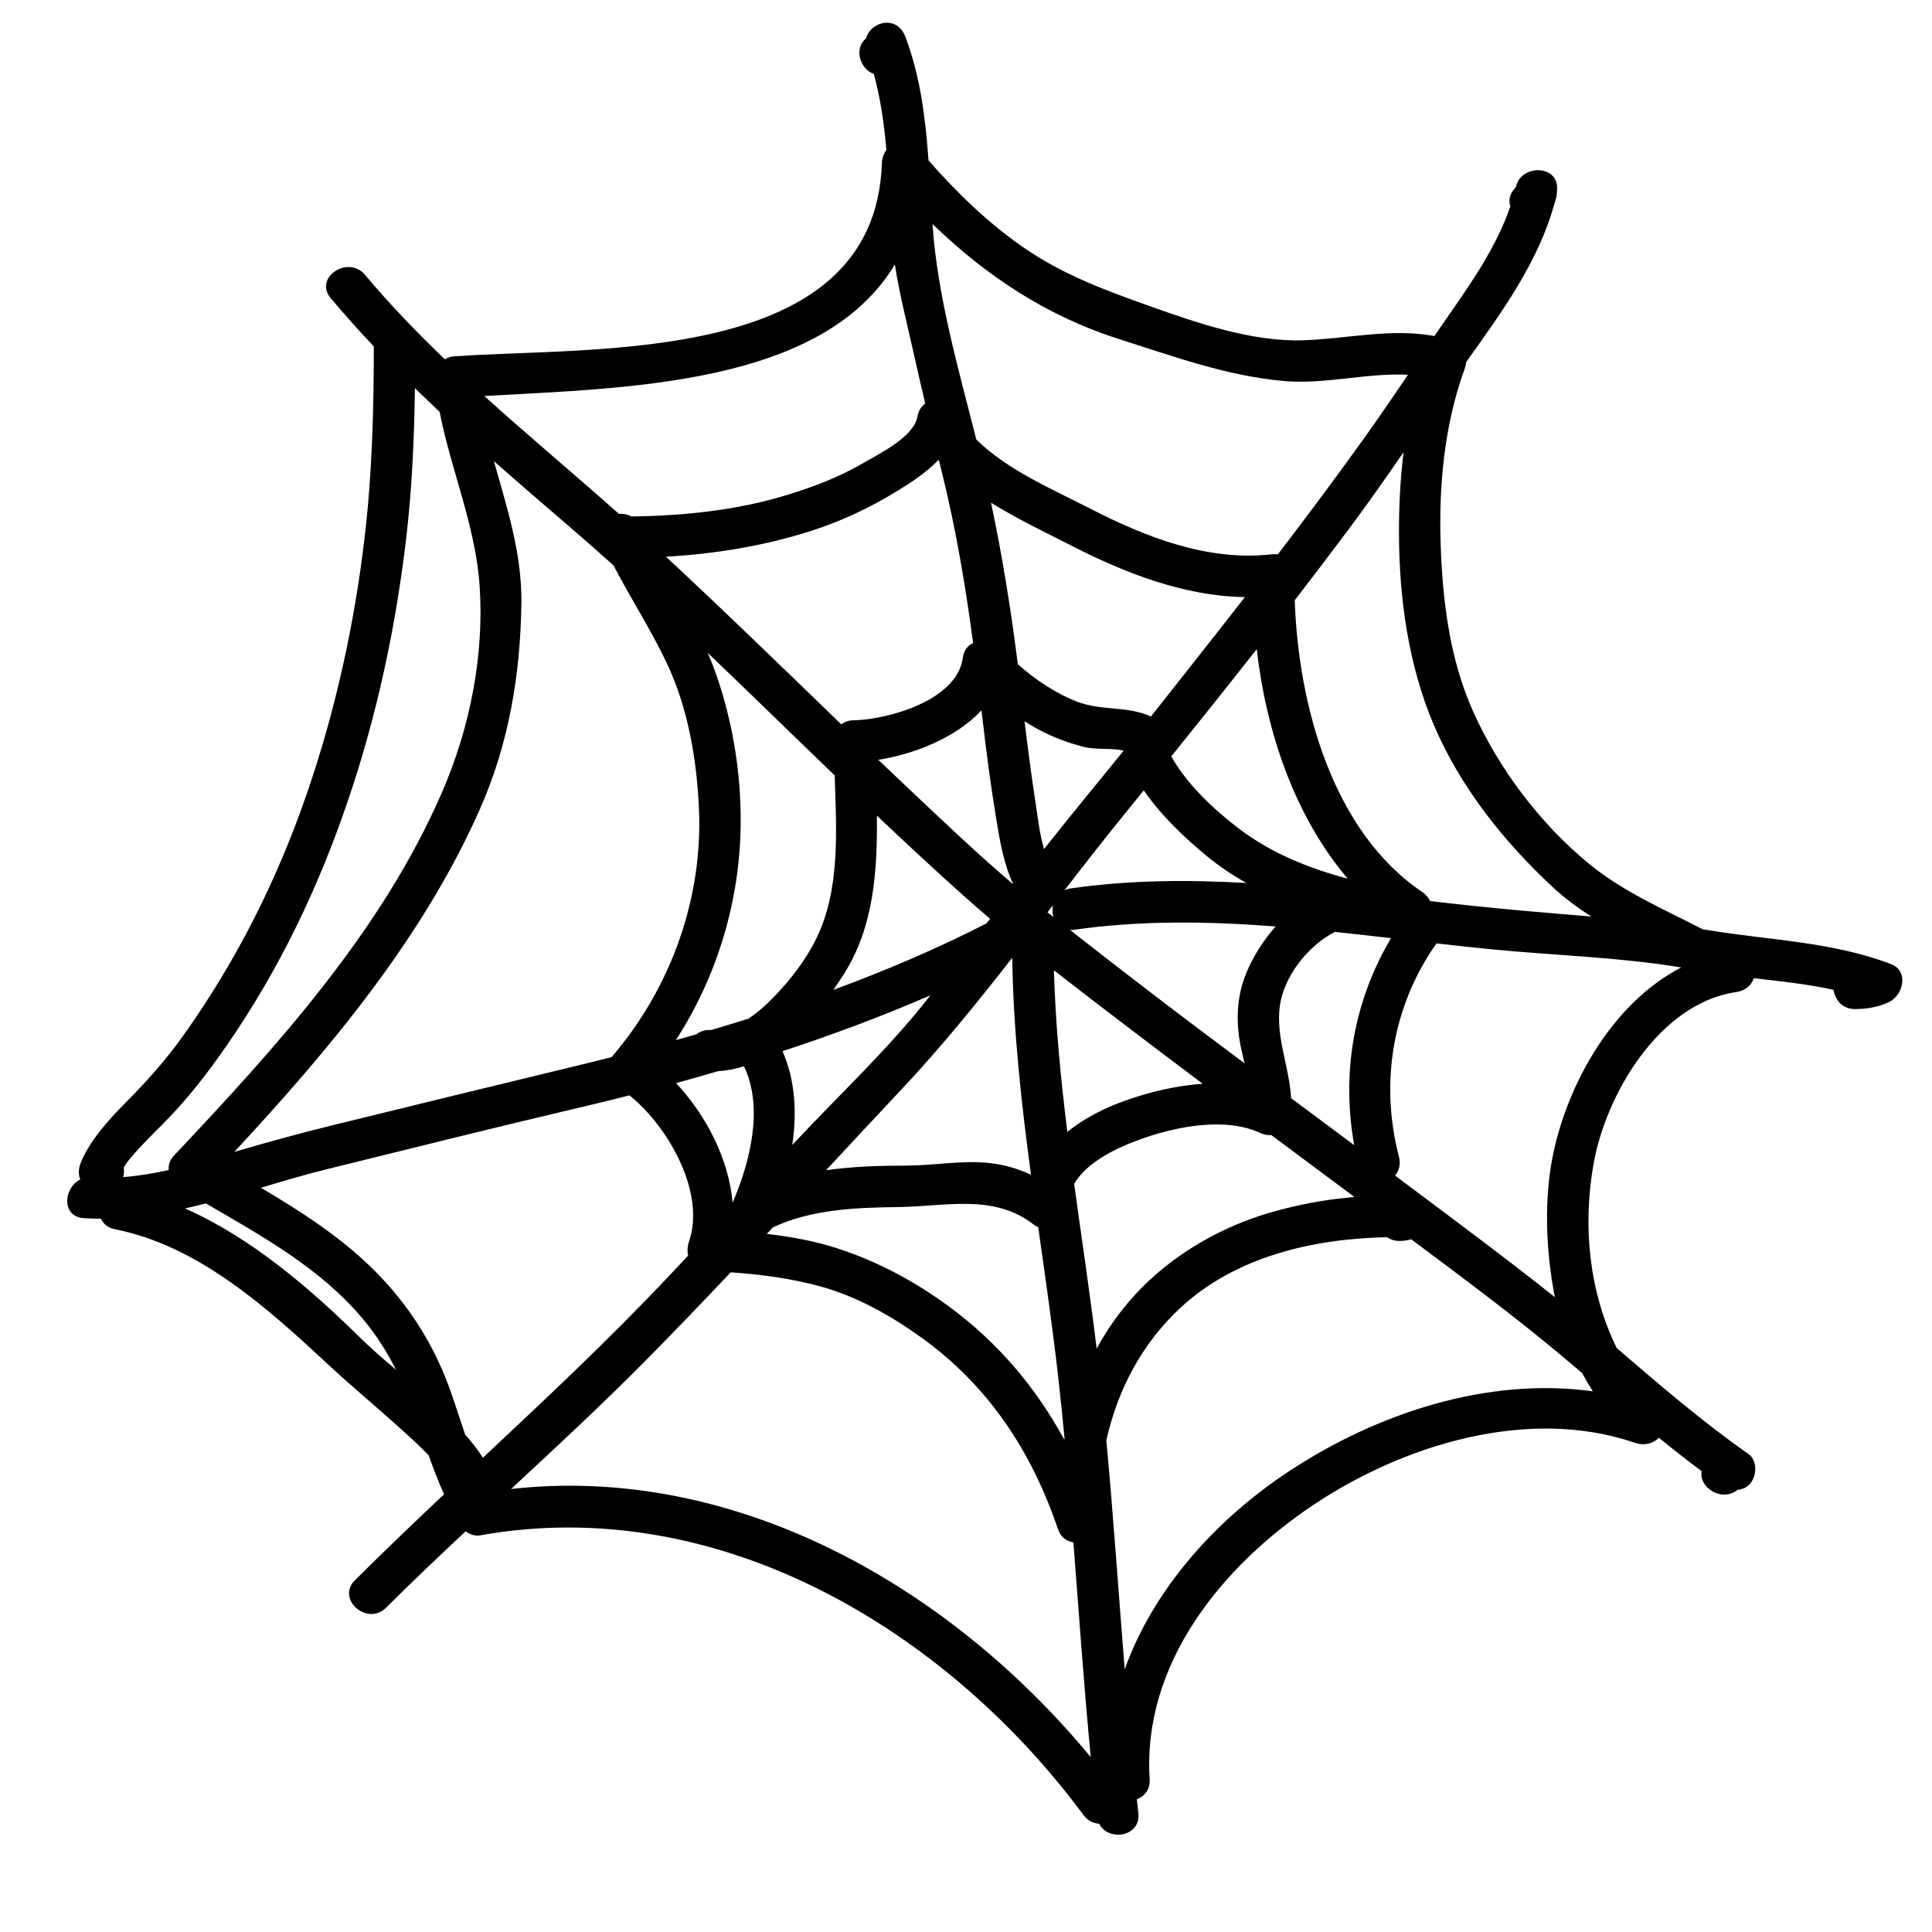 <svg xmlns="http://www.w3.org/2000/svg" xmlns:xlink="http://www.w3.org/1999/xlink" id="Layer_1" width="512" height="512" x="0" style="enable-background:new 0 0 512 512" y="0" version="1.1" viewBox="0 0 512 512" xml:space="preserve"><style type="text/css">.st10{fill:none}</style><g><g><path d="M501.121,255.496c-15.399-5.91-31.839-6.281-47.939-8.926c-0.644-0.107-1.292-0.191-1.937-0.293 c-10.318-5.334-21.051-9.904-30.121-17.348c-12.986-10.654-23.921-25.166-30.769-40.467c-6.241-13.945-8.114-29.625-8.583-44.758 c-0.475-15.301,1.055-31.367,6.334-45.826c0.24-0.658,0.383-1.301,0.438-1.918l0.076-0.109 c9.237-12.953,19.101-26.398,23.334-41.949c0.277-0.686,0.456-1.416,0.567-2.205c0.017-0.072,0.039-0.143,0.055-0.215 c-0.009,0-0.018,0-0.027-0.002c0.058-0.467,0.1-0.949,0.113-1.471c0.169-6.436-9.548-6.424-10.884-0.627 c-0.016,0.07-0.037,0.137-0.053,0.207c-0.061,0.072-0.111,0.129-0.18,0.213c-1.527,1.568-1.796,3.336-1.297,4.887 c-3.534,10.369-9.971,19.77-16.175,28.65c-1.325,1.895-2.63,3.807-3.938,5.715c-11.431-2.131-23.174,0.723-34.7,1.123 c-13.538,0.471-28.15-4.576-40.746-9.051c-11.793-4.189-23.062-8.35-33.445-15.535c-9.376-6.488-17.652-14.514-25.177-23.066 c-0.81-11.23-2.187-22.475-6.189-32.91c-2.11-5.5-8.99-4.189-10.404,0.596c-3.19,2.545-1.661,8.047,2.091,9.379 c1.804,6.525,2.739,13.311,3.333,20.146c-0.696,0.941-1.146,2.162-1.196,3.619c-1.864,53.703-76.14,48.391-113.432,51.09 c-0.865,0.062-1.675,0.344-2.388,0.777c-7.379-7.084-14.492-14.461-21.128-22.365c-4.516-5.381-13.682,0.715-9.119,6.15 c3.688,4.393,7.509,8.645,11.428,12.799c-0.011,16.838-0.436,33.441-2.389,50.205c-2.712,23.283-7.761,46.316-15.417,68.48 c-7.865,22.764-18.5,43.936-32.435,63.592c-4.794,6.762-9.95,12.51-15.765,18.367c-4.774,4.809-9.525,10.303-11.657,15.695 c-0.622,1.574-0.673,3.07-0.136,4.439c-4.458,2.186-5.04,9.836,0.885,10.232c1.538,0.104,3.068,0.15,4.593,0.156 c0.634,1.344,1.856,2.426,3.759,2.801c22.094,4.357,40.33,20.84,56.318,35.705c6.308,5.865,12.935,11.35,19.323,17.123 c2.414,2.182,5.043,4.527,7.456,7.08c1.241,3.49,2.56,6.941,4.082,10.309c-7.955,7.504-15.865,15.061-23.619,22.791 c-5.039,5.023,3.272,12.24,8.265,7.262c6.896-6.875,13.955-13.578,21.062-20.23c1.08,0.812,2.493,1.309,3.727,1.086 c62.965-11.328,123.424,24.709,160.009,74.086c1.124,1.518,2.639,2.229,4.153,2.316c2.426,4.809,11.113,3.502,10.392-2.814 c-0.139-1.219-0.268-2.439-0.401-3.658c2.004-0.76,3.578-2.57,3.4-5.342c-1.958-30.598,19.199-56.486,43.339-72.639 c23.894-15.986,56.979-26.166,85.222-16.506c2.627,0.898,4.959,0.17,6.376-1.334c3.725,3.033,7.494,6.01,11.356,8.869 c-0.904,4.297,5.549,8.57,9.846,4.668c-0.301,0.355-0.072,0.375,0.687,0.061c3.876-0.824,5.004-7.092,1.812-9.322 c-12.244-8.559-23.528-18.324-34.861-28.029c-7.252-14.844-9.093-31.967-6.156-48.732c3.253-18.572,17.492-42.664,37.81-45.615 c2.507-0.365,4.075-1.859,4.659-3.668c7.099,0.799,14.217,1.535,21.151,3.072c0.355,2.615,2.313,5.111,5.688,5.096 c3.175-0.018,5.99-0.473,8.895-1.795C504.347,263.859,506.016,257.373,501.121,255.496z M411.333,234.951 c3.237,3.018,6.731,5.605,10.376,7.941c-8.139-0.707-16.283-1.338-24.384-2.121c-6.082-0.586-12.188-1.266-18.311-1.969 c-0.476-0.936-1.148-1.768-2.019-2.352c-23.899-16.047-32.938-49.662-33.875-77.375c4.783-6.205,9.526-12.443,14.221-18.721 c5.035-6.732,9.848-13.602,14.612-20.498c-0.872,7.09-1.223,14.26-1.207,21.438c0.037,17.123,2.475,34.975,9.225,50.805 C386.968,208.504,398.363,222.861,411.333,234.951z M358.88,303.479c-5.575-4.148-11.148-8.301-16.719-12.453 c-0.506-8.787-4.631-17.332-2.686-26.092c1.563-7.043,7.508-14.547,14.308-17.967c4.953,0.52,9.901,1.08,14.842,1.652 C358.743,265.383,355.444,284.318,358.88,303.479z M328.403,275.053c0.32,2.238,0.88,4.488,1.428,6.748 c-5.237-3.92-10.477-7.838-15.694-11.785c-10.252-7.758-20.429-15.615-30.544-23.551c0.323,0.008,0.658-0.006,1.014-0.057 c17.724-2.549,35.596-2.264,53.456-0.889c-3.341,3.752-6.027,8.072-7.779,12.336C328.002,263.408,327.56,269.152,328.403,275.053z M198.34,269.963c-3.292,1.031-6.592,2.035-9.898,3.008c-1.582-0.125-2.908,0.342-3.929,1.146 c-1.796,0.514-3.593,1.021-5.391,1.521c10.927-16.945,16.914-36.705,17.162-57.002c0.171-14.029-2.272-28.584-7.161-41.744 c-0.488-1.314-1.025-2.605-1.583-3.887c11.105,10.604,22.079,21.35,33.144,31.992c0.172,0.166,0.345,0.33,0.517,0.494 c0.454,14.551,1.545,30.215-4.92,43.336c-2.878,5.842-6.972,11.039-11.499,15.684C203.005,266.334,200.791,268.348,198.34,269.963 z M194.156,318.717c-1.043-11.553-6.929-23.045-14.988-31.682c3.726-1.018,7.443-2.082,11.155-3.17 c2.36-0.119,4.637-0.58,6.829-1.303C202.446,293.5,198.761,308.033,194.156,318.717z M130.884,122.201 c6.844,6.051,13.784,12.004,20.719,17.965c3.698,3.18,7.348,6.414,10.978,9.668c4.526,8.713,9.891,16.963,14.1,25.848 c5.626,11.877,7.926,25.357,8.541,38.395c1.124,23.85-7.348,47.496-22.803,65.67c-0.109,0.129-0.203,0.262-0.298,0.393 c-3.347,0.846-6.692,1.678-10.033,2.482c-21.231,5.113-42.444,10.312-63.656,15.508c-8.864,2.17-17.605,4.574-26.341,7.135 c25.296-27.254,49.782-56.43,64.968-90.561c7.773-17.471,10.87-35.904,11.111-54.932 C138.335,146.707,134.354,134.516,130.884,122.201z M232.384,216.152c7.617,7.205,15.298,14.342,23.104,21.344 c2.27,2.037,4.579,4.025,6.904,5.996c-0.309,0.402-0.622,0.801-0.931,1.203c-13.083,6.703-26.696,12.508-40.601,17.625 c1.042-1.49,2.024-2.977,2.937-4.434C231.592,245.443,232.538,230.711,232.384,216.152z M279.18,243.018 c-0.527-0.416-1.06-0.824-1.586-1.24c0.485-0.629,0.971-1.258,1.456-1.887C278.833,240.934,278.88,242.027,279.18,243.018z M276.675,225.023c-1.224-4.225-1.707-8.822-2.333-12.881c-1.078-6.988-1.981-13.992-2.82-21.01 c1.709,1.105,3.436,2.1,5.147,2.941c3.35,1.646,6.856,2.918,10.47,3.844c3.288,0.842,7.167,0.256,10.471,0.965 c0.021,0.061,0.045,0.121,0.067,0.182C290.681,207.721,283.562,216.273,276.675,225.023z M207.366,278.574 c13.3-4.365,26.428-9.254,39.217-14.818c-0.553,0.693-1.094,1.396-1.649,2.09c-10.223,12.75-22.421,24.238-33.624,36.141 c-0.451,0.479-0.902,0.959-1.353,1.438C211.217,294.924,210.767,286.277,207.366,278.574z M238.592,289.043 c10.548-11.207,20.213-23.117,29.66-35.213c0.29,19.307,2.409,38.416,4.967,57.486c-3.377-1.584-6.965-2.654-10.871-3.088 c-7.38-0.818-14.706,0.656-22.073,0.666c-7.111,0.01-14.321,0.225-21.363,1.229C225.459,303.078,232.008,296.039,238.592,289.043z M298.372,215.297c1.584-1.945,3.163-3.895,4.745-5.842c4.634,6.723,10.827,12.604,16.891,17.566 c3.241,2.654,6.698,4.955,10.303,6.98c-15.565-0.889-31.119-0.783-46.549,1.436c-0.61,0.088-1.157,0.256-1.649,0.482 C287.46,228.994,292.839,222.088,298.372,215.297z M303.997,189.451c-5.925-2.26-12.344-1.182-18.356-3.426 c-5.334-1.99-11.284-5.812-15.918-10.035c-1.814-14.418-4.079-28.598-7.087-42.766c6.938,4.326,14.475,7.879,21.174,11.314 c14.208,7.287,29.938,13.457,46.092,13.697c-8.251,10.611-16.594,21.152-24.928,31.693 C304.679,189.752,304.358,189.588,303.997,189.451z M264.045,217.213c0.942,5.703,1.962,11.846,4.503,17.164 c-9.702-8.242-18.949-17.074-28.187-25.797c-2.545-2.402-5.083-4.816-7.614-7.232c9.513-1.447,20.66-5.883,27.358-13.102 c0.073,0.625,0.146,1.248,0.219,1.873C261.372,199.182,262.56,208.213,264.045,217.213z M204.814,325.273 c10.266-4.834,22.19-5.258,33.367-5.393c12.348-0.148,25.183-3.604,35.738,4.629c0.396,0.309,0.809,0.543,1.227,0.738 c1.857,13.143,3.764,26.287,5.269,39.48c0.625,5.479,1.175,10.963,1.698,16.449c-0.023,0.115-0.045,0.23-0.068,0.344 c-7.461-13.734-17.506-25.678-30.575-35.297c-9.069-6.674-18.786-11.885-29.495-15.371c-6.095-1.984-12.404-3.131-18.773-3.846 C203.74,326.432,204.276,325.852,204.814,325.273z M279.297,257.135c4.566,3.561,9.161,7.084,13.751,10.609 c8.52,6.545,17.094,13.018,25.686,19.469c-7.281,0.486-14.575,2.318-20.917,4.596c-5.226,1.877-10.535,4.58-14.964,8.139 C281.09,285.738,279.707,271.492,279.297,257.135z M328.241,219.527c-6.568-5.021-13.582-11.539-17.842-19.072 c7.607-9.43,15.168-18.895,22.645-28.426c2.51,21.842,10.021,44.279,24.133,60.836C346.828,230.09,336.841,226.1,328.241,219.527z M296.582,89.861c14.378,4.566,28.398,9.734,43.562,11.105c10.983,0.992,22.073-2.215,32.988-1.643 c-3.813,5.615-7.638,11.219-11.579,16.732c-7.451,10.424-15.123,20.686-22.911,30.859c-0.47-0.062-0.966-0.088-1.515-0.023 c-17.06,1.957-33.554-4.559-48.422-12.207c-9.702-4.992-21.771-10.104-29.967-18.209c-4.703-18.59-10.276-37.768-11.598-56.832 c-0.006-0.094-0.012-0.189-0.019-0.283C261.211,72.994,277.26,83.725,296.582,89.861z M248.695,121.904 c0.056,0.062,0.109,0.125,0.164,0.188c0.286,1.166,0.571,2.332,0.859,3.498c3.675,14.887,6.154,29.781,8.174,44.834 c-1.392,0.605-2.48,1.869-2.742,3.904c-1.442,11.203-19.665,16.379-29.024,16.564c-1.327,0.025-2.375,0.432-3.156,1.072 c-15.435-14.871-30.765-29.85-46.482-44.426c13.146-0.754,26.187-2.891,38.757-6.941c7.817-2.52,15.323-6.064,22.324-10.348 C241.265,127.99,245.449,125.279,248.695,121.904z M237.151,70.076c1.179,7.834,3.229,15.643,4.928,23.305 c1.005,4.531,2.055,9.053,3.123,13.57c-1.002,0.699-1.769,1.807-2.051,3.377c-0.993,5.518-10.025,9.834-14.373,12.385 c-6.296,3.697-13.201,6.303-20.16,8.443c-13.314,4.094-27.379,5.531-41.275,5.715c-1.021-0.564-2.183-0.775-3.316-0.686 c-11.834-10.516-23.969-20.65-35.683-31.234C165.581,102.789,217.835,102.305,237.151,70.076z M44.705,310.068 c-3.981,0.893-8.007,1.564-12.058,1.877c0.221-0.822,0.267-1.693,0.145-2.535c0.417-0.74,0.972-1.531,1.895-2.629 c2.609-3.107,5.528-5.965,8.391-8.834c6.501-6.52,11.874-13.455,17.12-21.049c13.927-20.154,24.238-41.803,32.096-64.975 c7.669-22.611,12.627-45.924,15.389-69.627c1.533-13.164,2.092-26.264,2.273-39.432c2.161,2.107,4.34,4.195,6.542,6.262 c3.039,15.535,9.56,30.314,10.614,46.25c1.224,18.492-2.598,37.504-9.909,54.432c-15.9,36.816-43.948,67.66-71.14,96.48 C44.996,307.42,44.605,308.76,44.705,310.068z M95.181,354.246c-13.14-12.918-28.71-26.299-46.15-33.992 c1.851-0.416,3.697-0.865,5.54-1.342c14.885,8.715,30.053,16.975,41.4,30.377c3.657,4.318,6.544,8.883,8.962,13.709 C101.604,360.164,98.297,357.309,95.181,354.246z M123.257,380.146c-1.276-3.76-2.476-7.553-3.793-11.295 c-3.693-10.492-9.054-19.713-16.399-28.066c-9.647-10.971-21.596-18.707-33.912-26.021c5.805-1.729,11.602-3.465,17.425-4.902 c22.502-5.557,45.006-11.176,67.568-16.48c4.225-0.994,8.452-2.027,12.678-3.098c10.449,8.414,20.159,25.881,15.799,38.646 c-0.469,1.373-0.533,2.674-0.258,3.812c-1.671,1.775-3.343,3.553-5.015,5.328c-15.8,16.787-32.587,32.504-49.368,48.238 C126.594,384.145,124.98,382.094,123.257,380.146z M135.437,394.596c12.02-11.146,24.037-22.295,35.573-33.947 c7.643-7.719,15.164-15.566,22.632-23.471c7.979,0.545,15.896,1.592,23.642,3.699c9.755,2.656,18.76,7.75,26.922,13.613 c17.748,12.744,29.205,30.193,36.152,50.705c0.749,2.213,2.36,3.312,4.106,3.549c1.474,18.979,2.78,37.975,4.599,56.922 C251.746,420.461,194.951,387.934,135.437,394.596z M290.627,357.393c-1.77-14.576-3.967-29.094-5.963-43.627 c3.655-6.365,12.677-10.195,18.878-12.303c9.001-3.062,21.56-5.416,30.561-1.158c0.887,0.42,1.856,0.57,2.804,0.502 c7.338,5.467,14.68,10.928,22.019,16.395c-0.865,0.1-1.703,0.195-2.497,0.271c-6.289,0.605-12.536,1.855-18.622,3.535 c-11.128,3.07-21.755,8.512-30.581,15.959C300.25,342.854,294.78,349.783,290.627,357.393z M422.128,368.715 c-27.896-3.84-56.918,5.713-80.272,21.016c-19.191,12.576-36.053,31.029-43.795,52.668c-1.634-20.234-2.997-40.494-4.873-60.707 c2.985-13.221,9.213-25.395,19.584-35.061c14.621-13.625,35.299-18.398,54.844-18.758c0.886,0.633,2.008,1.014,3.358,0.99 c1.002-0.02,2.044-0.129,2.995-0.445c13.4,10,26.843,19.98,39.673,30.701c1.884,1.574,3.758,3.16,5.628,4.75 C420.163,365.516,421.115,367.133,422.128,368.715z M411.713,305.295c-2.633,12.131-2.065,26.211,0.338,38.459 c-6.914-5.496-13.926-10.867-20.989-16.199c-7.101-5.359-14.224-10.691-21.354-16.01c1.035-1.271,1.555-2.992,1.034-4.986 c-5.103-19.543-1.744-39.984,9.938-56.547c4.86,0.553,9.711,1.084,14.548,1.559c16.617,1.629,33.795,2.068,50.321,4.816 C427.706,265.609,415.822,286.357,411.713,305.295z"/></g><g><path d="M501.121,255.496c-15.399-5.91-31.839-6.281-47.939-8.926c-0.644-0.107-1.292-0.191-1.937-0.293 c-10.318-5.334-21.051-9.904-30.121-17.348c-12.986-10.654-23.921-25.166-30.769-40.467c-6.241-13.945-8.114-29.625-8.583-44.758 c-0.475-15.301,1.055-31.367,6.334-45.826c0.24-0.658,0.383-1.301,0.438-1.918l0.076-0.109 c9.237-12.953,19.101-26.398,23.334-41.949c0.277-0.686,0.456-1.416,0.567-2.205c0.017-0.072,0.039-0.143,0.055-0.215 c-0.009,0-0.018,0-0.027-0.002c0.058-0.467,0.1-0.949,0.113-1.471c0.169-6.436-9.548-6.424-10.884-0.627 c-0.016,0.07-0.037,0.137-0.053,0.207c-0.061,0.072-0.111,0.129-0.18,0.213c-1.527,1.568-1.796,3.336-1.297,4.887 c-3.534,10.369-9.971,19.77-16.175,28.65c-1.325,1.895-2.63,3.807-3.938,5.715c-11.431-2.131-23.174,0.723-34.7,1.123 c-13.538,0.471-28.15-4.576-40.746-9.051c-11.793-4.189-23.062-8.35-33.445-15.535c-9.376-6.488-17.652-14.514-25.177-23.066 c-0.81-11.23-2.187-22.475-6.189-32.91c-2.11-5.5-8.99-4.189-10.404,0.596c-3.19,2.545-1.661,8.047,2.091,9.379 c1.804,6.525,2.739,13.311,3.333,20.146c-0.696,0.941-1.146,2.162-1.196,3.619c-1.864,53.703-76.14,48.391-113.432,51.09 c-0.865,0.062-1.675,0.344-2.388,0.777c-7.379-7.084-14.492-14.461-21.128-22.365c-4.516-5.381-13.682,0.715-9.119,6.15 c3.688,4.393,7.509,8.645,11.428,12.799c-0.011,16.838-0.436,33.441-2.389,50.205c-2.712,23.283-7.761,46.316-15.417,68.48 c-7.865,22.764-18.5,43.936-32.435,63.592c-4.794,6.762-9.95,12.51-15.765,18.367c-4.774,4.809-9.525,10.303-11.657,15.695 c-0.622,1.574-0.673,3.07-0.136,4.439c-4.458,2.186-5.04,9.836,0.885,10.232c1.538,0.104,3.068,0.15,4.593,0.156 c0.634,1.344,1.856,2.426,3.759,2.801c22.094,4.357,40.33,20.84,56.318,35.705c6.308,5.865,12.935,11.35,19.323,17.123 c2.414,2.182,5.043,4.527,7.456,7.08c1.241,3.49,2.56,6.941,4.082,10.309c-7.955,7.504-15.865,15.061-23.619,22.791 c-5.039,5.023,3.272,12.24,8.265,7.262c6.896-6.875,13.955-13.578,21.062-20.23c1.08,0.812,2.493,1.309,3.727,1.086 c62.965-11.328,123.424,24.709,160.009,74.086c1.124,1.518,2.639,2.229,4.153,2.316c2.426,4.809,11.113,3.502,10.392-2.814 c-0.139-1.219-0.268-2.439-0.401-3.658c2.004-0.76,3.578-2.57,3.4-5.342c-1.958-30.598,19.199-56.486,43.339-72.639 c23.894-15.986,56.979-26.166,85.222-16.506c2.627,0.898,4.959,0.17,6.376-1.334c3.725,3.033,7.494,6.01,11.356,8.869 c-0.904,4.297,5.549,8.57,9.846,4.668c-0.301,0.355-0.072,0.375,0.687,0.061c3.876-0.824,5.004-7.092,1.812-9.322 c-12.244-8.559-23.528-18.324-34.861-28.029c-7.252-14.844-9.093-31.967-6.156-48.732c3.253-18.572,17.492-42.664,37.81-45.615 c2.507-0.365,4.075-1.859,4.659-3.668c7.099,0.799,14.217,1.535,21.151,3.072c0.355,2.615,2.313,5.111,5.688,5.096 c3.175-0.018,5.99-0.473,8.895-1.795C504.347,263.859,506.016,257.373,501.121,255.496z M411.333,234.951 c3.237,3.018,6.731,5.605,10.376,7.941c-8.139-0.707-16.283-1.338-24.384-2.121c-6.082-0.586-12.188-1.266-18.311-1.969 c-0.476-0.936-1.148-1.768-2.019-2.352c-23.899-16.047-32.938-49.662-33.875-77.375c4.783-6.205,9.526-12.443,14.221-18.721 c5.035-6.732,9.848-13.602,14.612-20.498c-0.872,7.09-1.223,14.26-1.207,21.438c0.037,17.123,2.475,34.975,9.225,50.805 C386.968,208.504,398.363,222.861,411.333,234.951z M358.88,303.479c-5.575-4.148-11.148-8.301-16.719-12.453 c-0.506-8.787-4.631-17.332-2.686-26.092c1.563-7.043,7.508-14.547,14.308-17.967c4.953,0.52,9.901,1.08,14.842,1.652 C358.743,265.383,355.444,284.318,358.88,303.479z M328.403,275.053c0.32,2.238,0.88,4.488,1.428,6.748 c-5.237-3.92-10.477-7.838-15.694-11.785c-10.252-7.758-20.429-15.615-30.544-23.551c0.323,0.008,0.658-0.006,1.014-0.057 c17.724-2.549,35.596-2.264,53.456-0.889c-3.341,3.752-6.027,8.072-7.779,12.336C328.002,263.408,327.56,269.152,328.403,275.053z M198.34,269.963c-3.292,1.031-6.592,2.035-9.898,3.008c-1.582-0.125-2.908,0.342-3.929,1.146 c-1.796,0.514-3.593,1.021-5.391,1.521c10.927-16.945,16.914-36.705,17.162-57.002c0.171-14.029-2.272-28.584-7.161-41.744 c-0.488-1.314-1.025-2.605-1.583-3.887c11.105,10.604,22.079,21.35,33.144,31.992c0.172,0.166,0.345,0.33,0.517,0.494 c0.454,14.551,1.545,30.215-4.92,43.336c-2.878,5.842-6.972,11.039-11.499,15.684C203.005,266.334,200.791,268.348,198.34,269.963 z M194.156,318.717c-1.043-11.553-6.929-23.045-14.988-31.682c3.726-1.018,7.443-2.082,11.155-3.17 c2.36-0.119,4.637-0.58,6.829-1.303C202.446,293.5,198.761,308.033,194.156,318.717z M130.884,122.201 c6.844,6.051,13.784,12.004,20.719,17.965c3.698,3.18,7.348,6.414,10.978,9.668c4.526,8.713,9.891,16.963,14.1,25.848 c5.626,11.877,7.926,25.357,8.541,38.395c1.124,23.85-7.348,47.496-22.803,65.67c-0.109,0.129-0.203,0.262-0.298,0.393 c-3.347,0.846-6.692,1.678-10.033,2.482c-21.231,5.113-42.444,10.312-63.656,15.508c-8.864,2.17-17.605,4.574-26.341,7.135 c25.296-27.254,49.782-56.43,64.968-90.561c7.773-17.471,10.87-35.904,11.111-54.932 C138.335,146.707,134.354,134.516,130.884,122.201z M232.384,216.152c7.617,7.205,15.298,14.342,23.104,21.344 c2.27,2.037,4.579,4.025,6.904,5.996c-0.309,0.402-0.622,0.801-0.931,1.203c-13.083,6.703-26.696,12.508-40.601,17.625 c1.042-1.49,2.024-2.977,2.937-4.434C231.592,245.443,232.538,230.711,232.384,216.152z M279.18,243.018 c-0.527-0.416-1.06-0.824-1.586-1.24c0.485-0.629,0.971-1.258,1.456-1.887C278.833,240.934,278.88,242.027,279.18,243.018z M276.675,225.023c-1.224-4.225-1.707-8.822-2.333-12.881c-1.078-6.988-1.981-13.992-2.82-21.01 c1.709,1.105,3.436,2.1,5.147,2.941c3.35,1.646,6.856,2.918,10.47,3.844c3.288,0.842,7.167,0.256,10.471,0.965 c0.021,0.061,0.045,0.121,0.067,0.182C290.681,207.721,283.562,216.273,276.675,225.023z M207.366,278.574 c13.3-4.365,26.428-9.254,39.217-14.818c-0.553,0.693-1.094,1.396-1.649,2.09c-10.223,12.75-22.421,24.238-33.624,36.141 c-0.451,0.479-0.902,0.959-1.353,1.438C211.217,294.924,210.767,286.277,207.366,278.574z M238.592,289.043 c10.548-11.207,20.213-23.117,29.66-35.213c0.29,19.307,2.409,38.416,4.967,57.486c-3.377-1.584-6.965-2.654-10.871-3.088 c-7.38-0.818-14.706,0.656-22.073,0.666c-7.111,0.01-14.321,0.225-21.363,1.229C225.459,303.078,232.008,296.039,238.592,289.043z M298.372,215.297c1.584-1.945,3.163-3.895,4.745-5.842c4.634,6.723,10.827,12.604,16.891,17.566 c3.241,2.654,6.698,4.955,10.303,6.98c-15.565-0.889-31.119-0.783-46.549,1.436c-0.61,0.088-1.157,0.256-1.649,0.482 C287.46,228.994,292.839,222.088,298.372,215.297z M303.997,189.451c-5.925-2.26-12.344-1.182-18.356-3.426 c-5.334-1.99-11.284-5.812-15.918-10.035c-1.814-14.418-4.079-28.598-7.087-42.766c6.938,4.326,14.475,7.879,21.174,11.314 c14.208,7.287,29.938,13.457,46.092,13.697c-8.251,10.611-16.594,21.152-24.928,31.693 C304.679,189.752,304.358,189.588,303.997,189.451z M264.045,217.213c0.942,5.703,1.962,11.846,4.503,17.164 c-9.702-8.242-18.949-17.074-28.187-25.797c-2.545-2.402-5.083-4.816-7.614-7.232c9.513-1.447,20.66-5.883,27.358-13.102 c0.073,0.625,0.146,1.248,0.219,1.873C261.372,199.182,262.56,208.213,264.045,217.213z M204.814,325.273 c10.266-4.834,22.19-5.258,33.367-5.393c12.348-0.148,25.183-3.604,35.738,4.629c0.396,0.309,0.809,0.543,1.227,0.738 c1.857,13.143,3.764,26.287,5.269,39.48c0.625,5.479,1.175,10.963,1.698,16.449c-0.023,0.115-0.045,0.23-0.068,0.344 c-7.461-13.734-17.506-25.678-30.575-35.297c-9.069-6.674-18.786-11.885-29.495-15.371c-6.095-1.984-12.404-3.131-18.773-3.846 C203.74,326.432,204.276,325.852,204.814,325.273z M279.297,257.135c4.566,3.561,9.161,7.084,13.751,10.609 c8.52,6.545,17.094,13.018,25.686,19.469c-7.281,0.486-14.575,2.318-20.917,4.596c-5.226,1.877-10.535,4.58-14.964,8.139 C281.09,285.738,279.707,271.492,279.297,257.135z M328.241,219.527c-6.568-5.021-13.582-11.539-17.842-19.072 c7.607-9.43,15.168-18.895,22.645-28.426c2.51,21.842,10.021,44.279,24.133,60.836C346.828,230.09,336.841,226.1,328.241,219.527z M296.582,89.861c14.378,4.566,28.398,9.734,43.562,11.105c10.983,0.992,22.073-2.215,32.988-1.643 c-3.813,5.615-7.638,11.219-11.579,16.732c-7.451,10.424-15.123,20.686-22.911,30.859c-0.47-0.062-0.966-0.088-1.515-0.023 c-17.06,1.957-33.554-4.559-48.422-12.207c-9.702-4.992-21.771-10.104-29.967-18.209c-4.703-18.59-10.276-37.768-11.598-56.832 c-0.006-0.094-0.012-0.189-0.019-0.283C261.211,72.994,277.26,83.725,296.582,89.861z M248.695,121.904 c0.056,0.062,0.109,0.125,0.164,0.188c0.286,1.166,0.571,2.332,0.859,3.498c3.675,14.887,6.154,29.781,8.174,44.834 c-1.392,0.605-2.48,1.869-2.742,3.904c-1.442,11.203-19.665,16.379-29.024,16.564c-1.327,0.025-2.375,0.432-3.156,1.072 c-15.435-14.871-30.765-29.85-46.482-44.426c13.146-0.754,26.187-2.891,38.757-6.941c7.817-2.52,15.323-6.064,22.324-10.348 C241.265,127.99,245.449,125.279,248.695,121.904z M237.151,70.076c1.179,7.834,3.229,15.643,4.928,23.305 c1.005,4.531,2.055,9.053,3.123,13.57c-1.002,0.699-1.769,1.807-2.051,3.377c-0.993,5.518-10.025,9.834-14.373,12.385 c-6.296,3.697-13.201,6.303-20.16,8.443c-13.314,4.094-27.379,5.531-41.275,5.715c-1.021-0.564-2.183-0.775-3.316-0.686 c-11.834-10.516-23.969-20.65-35.683-31.234C165.581,102.789,217.835,102.305,237.151,70.076z M44.705,310.068 c-3.981,0.893-8.007,1.564-12.058,1.877c0.221-0.822,0.267-1.693,0.145-2.535c0.417-0.74,0.972-1.531,1.895-2.629 c2.609-3.107,5.528-5.965,8.391-8.834c6.501-6.52,11.874-13.455,17.12-21.049c13.927-20.154,24.238-41.803,32.096-64.975 c7.669-22.611,12.627-45.924,15.389-69.627c1.533-13.164,2.092-26.264,2.273-39.432c2.161,2.107,4.34,4.195,6.542,6.262 c3.039,15.535,9.56,30.314,10.614,46.25c1.224,18.492-2.598,37.504-9.909,54.432c-15.9,36.816-43.948,67.66-71.14,96.48 C44.996,307.42,44.605,308.76,44.705,310.068z M95.181,354.246c-13.14-12.918-28.71-26.299-46.15-33.992 c1.851-0.416,3.697-0.865,5.54-1.342c14.885,8.715,30.053,16.975,41.4,30.377c3.657,4.318,6.544,8.883,8.962,13.709 C101.604,360.164,98.297,357.309,95.181,354.246z M123.257,380.146c-1.276-3.76-2.476-7.553-3.793-11.295 c-3.693-10.492-9.054-19.713-16.399-28.066c-9.647-10.971-21.596-18.707-33.912-26.021c5.805-1.729,11.602-3.465,17.425-4.902 c22.502-5.557,45.006-11.176,67.568-16.48c4.225-0.994,8.452-2.027,12.678-3.098c10.449,8.414,20.159,25.881,15.799,38.646 c-0.469,1.373-0.533,2.674-0.258,3.812c-1.671,1.775-3.343,3.553-5.015,5.328c-15.8,16.787-32.587,32.504-49.368,48.238 C126.594,384.145,124.98,382.094,123.257,380.146z M135.437,394.596c12.02-11.146,24.037-22.295,35.573-33.947 c7.643-7.719,15.164-15.566,22.632-23.471c7.979,0.545,15.896,1.592,23.642,3.699c9.755,2.656,18.76,7.75,26.922,13.613 c17.748,12.744,29.205,30.193,36.152,50.705c0.749,2.213,2.36,3.312,4.106,3.549c1.474,18.979,2.78,37.975,4.599,56.922 C251.746,420.461,194.951,387.934,135.437,394.596z M290.627,357.393c-1.77-14.576-3.967-29.094-5.963-43.627 c3.655-6.365,12.677-10.195,18.878-12.303c9.001-3.062,21.56-5.416,30.561-1.158c0.887,0.42,1.856,0.57,2.804,0.502 c7.338,5.467,14.68,10.928,22.019,16.395c-0.865,0.1-1.703,0.195-2.497,0.271c-6.289,0.605-12.536,1.855-18.622,3.535 c-11.128,3.07-21.755,8.512-30.581,15.959C300.25,342.854,294.78,349.783,290.627,357.393z M422.128,368.715 c-27.896-3.84-56.918,5.713-80.272,21.016c-19.191,12.576-36.053,31.029-43.795,52.668c-1.634-20.234-2.997-40.494-4.873-60.707 c2.985-13.221,9.213-25.395,19.584-35.061c14.621-13.625,35.299-18.398,54.844-18.758c0.886,0.633,2.008,1.014,3.358,0.99 c1.002-0.02,2.044-0.129,2.995-0.445c13.4,10,26.843,19.98,39.673,30.701c1.884,1.574,3.758,3.16,5.628,4.75 C420.163,365.516,421.115,367.133,422.128,368.715z M411.713,305.295c-2.633,12.131-2.065,26.211,0.338,38.459 c-6.914-5.496-13.926-10.867-20.989-16.199c-7.101-5.359-14.224-10.691-21.354-16.01c1.035-1.271,1.555-2.992,1.034-4.986 c-5.103-19.543-1.744-39.984,9.938-56.547c4.86,0.553,9.711,1.084,14.548,1.559c16.617,1.629,33.795,2.068,50.321,4.816 C427.706,265.609,415.822,286.357,411.713,305.295z" class="st10"/></g><g><path d="M501.121,255.496c-15.399-5.91-31.839-6.281-47.939-8.926c-0.644-0.107-1.292-0.191-1.937-0.293 c-10.318-5.334-21.051-9.904-30.121-17.348c-12.986-10.654-23.921-25.166-30.769-40.467c-6.241-13.945-8.114-29.625-8.583-44.758 c-0.475-15.301,1.055-31.367,6.334-45.826c0.24-0.658,0.383-1.301,0.438-1.918l0.076-0.109 c9.237-12.953,19.101-26.398,23.334-41.949c0.277-0.686,0.456-1.416,0.567-2.205c0.017-0.072,0.039-0.143,0.055-0.215 c-0.009,0-0.018,0-0.027-0.002c0.058-0.467,0.1-0.949,0.113-1.471c0.169-6.436-9.548-6.424-10.884-0.627 c-0.016,0.07-0.037,0.137-0.053,0.207c-0.061,0.072-0.111,0.129-0.18,0.213c-1.527,1.568-1.796,3.336-1.297,4.887 c-3.534,10.369-9.971,19.77-16.175,28.65c-1.325,1.895-2.63,3.807-3.938,5.715c-11.431-2.131-23.174,0.723-34.7,1.123 c-13.538,0.471-28.15-4.576-40.746-9.051c-11.793-4.189-23.062-8.35-33.445-15.535c-9.376-6.488-17.652-14.514-25.177-23.066 c-0.81-11.23-2.187-22.475-6.189-32.91c-2.11-5.5-8.99-4.189-10.404,0.596c-3.19,2.545-1.661,8.047,2.091,9.379 c1.804,6.525,2.739,13.311,3.333,20.146c-0.696,0.941-1.146,2.162-1.196,3.619c-1.864,53.703-76.14,48.391-113.432,51.09 c-0.865,0.062-1.675,0.344-2.388,0.777c-7.379-7.084-14.492-14.461-21.128-22.365c-4.516-5.381-13.682,0.715-9.119,6.15 c3.688,4.393,7.509,8.645,11.428,12.799c-0.011,16.838-0.436,33.441-2.389,50.205c-2.712,23.283-7.761,46.316-15.417,68.48 c-7.865,22.764-18.5,43.936-32.435,63.592c-4.794,6.762-9.95,12.51-15.765,18.367c-4.774,4.809-9.525,10.303-11.657,15.695 c-0.622,1.574-0.673,3.07-0.136,4.439c-4.458,2.186-5.04,9.836,0.885,10.232c1.538,0.104,3.068,0.15,4.593,0.156 c0.634,1.344,1.856,2.426,3.759,2.801c22.094,4.357,40.33,20.84,56.318,35.705c6.308,5.865,12.935,11.35,19.323,17.123 c2.414,2.182,5.043,4.527,7.456,7.08c1.241,3.49,2.56,6.941,4.082,10.309c-7.955,7.504-15.865,15.061-23.619,22.791 c-5.039,5.023,3.272,12.24,8.265,7.262c6.896-6.875,13.955-13.578,21.062-20.23c1.08,0.812,2.493,1.309,3.727,1.086 c62.965-11.328,123.424,24.709,160.009,74.086c1.124,1.518,2.639,2.229,4.153,2.316c2.426,4.809,11.113,3.502,10.392-2.814 c-0.139-1.219-0.268-2.439-0.401-3.658c2.004-0.76,3.578-2.57,3.4-5.342c-1.958-30.598,19.199-56.486,43.339-72.639 c23.894-15.986,56.979-26.166,85.222-16.506c2.627,0.898,4.959,0.17,6.376-1.334c3.725,3.033,7.494,6.01,11.356,8.869 c-0.904,4.297,5.549,8.57,9.846,4.668c-0.301,0.355-0.072,0.375,0.687,0.061c3.876-0.824,5.004-7.092,1.812-9.322 c-12.244-8.559-23.528-18.324-34.861-28.029c-7.252-14.844-9.093-31.967-6.156-48.732c3.253-18.572,17.492-42.664,37.81-45.615 c2.507-0.365,4.075-1.859,4.659-3.668c7.099,0.799,14.217,1.535,21.151,3.072c0.355,2.615,2.313,5.111,5.688,5.096 c3.175-0.018,5.99-0.473,8.895-1.795C504.347,263.859,506.016,257.373,501.121,255.496z M411.333,234.951 c3.237,3.018,6.731,5.605,10.376,7.941c-8.139-0.707-16.283-1.338-24.384-2.121c-6.082-0.586-12.188-1.266-18.311-1.969 c-0.476-0.936-1.148-1.768-2.019-2.352c-23.899-16.047-32.938-49.662-33.875-77.375c4.783-6.205,9.526-12.443,14.221-18.721 c5.035-6.732,9.848-13.602,14.612-20.498c-0.872,7.09-1.223,14.26-1.207,21.438c0.037,17.123,2.475,34.975,9.225,50.805 C386.968,208.504,398.363,222.861,411.333,234.951z M358.88,303.479c-5.575-4.148-11.148-8.301-16.719-12.453 c-0.506-8.787-4.631-17.332-2.686-26.092c1.563-7.043,7.508-14.547,14.308-17.967c4.953,0.52,9.901,1.08,14.842,1.652 C358.743,265.383,355.444,284.318,358.88,303.479z M328.403,275.053c0.32,2.238,0.88,4.488,1.428,6.748 c-5.237-3.92-10.477-7.838-15.694-11.785c-10.252-7.758-20.429-15.615-30.544-23.551c0.323,0.008,0.658-0.006,1.014-0.057 c17.724-2.549,35.596-2.264,53.456-0.889c-3.341,3.752-6.027,8.072-7.779,12.336C328.002,263.408,327.56,269.152,328.403,275.053z M198.34,269.963c-3.292,1.031-6.592,2.035-9.898,3.008c-1.582-0.125-2.908,0.342-3.929,1.146 c-1.796,0.514-3.593,1.021-5.391,1.521c10.927-16.945,16.914-36.705,17.162-57.002c0.171-14.029-2.272-28.584-7.161-41.744 c-0.488-1.314-1.025-2.605-1.583-3.887c11.105,10.604,22.079,21.35,33.144,31.992c0.172,0.166,0.345,0.33,0.517,0.494 c0.454,14.551,1.545,30.215-4.92,43.336c-2.878,5.842-6.972,11.039-11.499,15.684C203.005,266.334,200.791,268.348,198.34,269.963 z M194.156,318.717c-1.043-11.553-6.929-23.045-14.988-31.682c3.726-1.018,7.443-2.082,11.155-3.17 c2.36-0.119,4.637-0.58,6.829-1.303C202.446,293.5,198.761,308.033,194.156,318.717z M130.884,122.201 c6.844,6.051,13.784,12.004,20.719,17.965c3.698,3.18,7.348,6.414,10.978,9.668c4.526,8.713,9.891,16.963,14.1,25.848 c5.626,11.877,7.926,25.357,8.541,38.395c1.124,23.85-7.348,47.496-22.803,65.67c-0.109,0.129-0.203,0.262-0.298,0.393 c-3.347,0.846-6.692,1.678-10.033,2.482c-21.231,5.113-42.444,10.312-63.656,15.508c-8.864,2.17-17.605,4.574-26.341,7.135 c25.296-27.254,49.782-56.43,64.968-90.561c7.773-17.471,10.87-35.904,11.111-54.932 C138.335,146.707,134.354,134.516,130.884,122.201z M232.384,216.152c7.617,7.205,15.298,14.342,23.104,21.344 c2.27,2.037,4.579,4.025,6.904,5.996c-0.309,0.402-0.622,0.801-0.931,1.203c-13.083,6.703-26.696,12.508-40.601,17.625 c1.042-1.49,2.024-2.977,2.937-4.434C231.592,245.443,232.538,230.711,232.384,216.152z M279.18,243.018 c-0.527-0.416-1.06-0.824-1.586-1.24c0.485-0.629,0.971-1.258,1.456-1.887C278.833,240.934,278.88,242.027,279.18,243.018z M276.675,225.023c-1.224-4.225-1.707-8.822-2.333-12.881c-1.078-6.988-1.981-13.992-2.82-21.01 c1.709,1.105,3.436,2.1,5.147,2.941c3.35,1.646,6.856,2.918,10.47,3.844c3.288,0.842,7.167,0.256,10.471,0.965 c0.021,0.061,0.045,0.121,0.067,0.182C290.681,207.721,283.562,216.273,276.675,225.023z M207.366,278.574 c13.3-4.365,26.428-9.254,39.217-14.818c-0.553,0.693-1.094,1.396-1.649,2.09c-10.223,12.75-22.421,24.238-33.624,36.141 c-0.451,0.479-0.902,0.959-1.353,1.438C211.217,294.924,210.767,286.277,207.366,278.574z M238.592,289.043 c10.548-11.207,20.213-23.117,29.66-35.213c0.29,19.307,2.409,38.416,4.967,57.486c-3.377-1.584-6.965-2.654-10.871-3.088 c-7.38-0.818-14.706,0.656-22.073,0.666c-7.111,0.01-14.321,0.225-21.363,1.229C225.459,303.078,232.008,296.039,238.592,289.043z M298.372,215.297c1.584-1.945,3.163-3.895,4.745-5.842c4.634,6.723,10.827,12.604,16.891,17.566 c3.241,2.654,6.698,4.955,10.303,6.98c-15.565-0.889-31.119-0.783-46.549,1.436c-0.61,0.088-1.157,0.256-1.649,0.482 C287.46,228.994,292.839,222.088,298.372,215.297z M303.997,189.451c-5.925-2.26-12.344-1.182-18.356-3.426 c-5.334-1.99-11.284-5.812-15.918-10.035c-1.814-14.418-4.079-28.598-7.087-42.766c6.938,4.326,14.475,7.879,21.174,11.314 c14.208,7.287,29.938,13.457,46.092,13.697c-8.251,10.611-16.594,21.152-24.928,31.693 C304.679,189.752,304.358,189.588,303.997,189.451z M264.045,217.213c0.942,5.703,1.962,11.846,4.503,17.164 c-9.702-8.242-18.949-17.074-28.187-25.797c-2.545-2.402-5.083-4.816-7.614-7.232c9.513-1.447,20.66-5.883,27.358-13.102 c0.073,0.625,0.146,1.248,0.219,1.873C261.372,199.182,262.56,208.213,264.045,217.213z M204.814,325.273 c10.266-4.834,22.19-5.258,33.367-5.393c12.348-0.148,25.183-3.604,35.738,4.629c0.396,0.309,0.809,0.543,1.227,0.738 c1.857,13.143,3.764,26.287,5.269,39.48c0.625,5.479,1.175,10.963,1.698,16.449c-0.023,0.115-0.045,0.23-0.068,0.344 c-7.461-13.734-17.506-25.678-30.575-35.297c-9.069-6.674-18.786-11.885-29.495-15.371c-6.095-1.984-12.404-3.131-18.773-3.846 C203.74,326.432,204.276,325.852,204.814,325.273z M279.297,257.135c4.566,3.561,9.161,7.084,13.751,10.609 c8.52,6.545,17.094,13.018,25.686,19.469c-7.281,0.486-14.575,2.318-20.917,4.596c-5.226,1.877-10.535,4.58-14.964,8.139 C281.09,285.738,279.707,271.492,279.297,257.135z M328.241,219.527c-6.568-5.021-13.582-11.539-17.842-19.072 c7.607-9.43,15.168-18.895,22.645-28.426c2.51,21.842,10.021,44.279,24.133,60.836C346.828,230.09,336.841,226.1,328.241,219.527z M296.582,89.861c14.378,4.566,28.398,9.734,43.562,11.105c10.983,0.992,22.073-2.215,32.988-1.643 c-3.813,5.615-7.638,11.219-11.579,16.732c-7.451,10.424-15.123,20.686-22.911,30.859c-0.47-0.062-0.966-0.088-1.515-0.023 c-17.06,1.957-33.554-4.559-48.422-12.207c-9.702-4.992-21.771-10.104-29.967-18.209c-4.703-18.59-10.276-37.768-11.598-56.832 c-0.006-0.094-0.012-0.189-0.019-0.283C261.211,72.994,277.26,83.725,296.582,89.861z M248.695,121.904 c0.056,0.062,0.109,0.125,0.164,0.188c0.286,1.166,0.571,2.332,0.859,3.498c3.675,14.887,6.154,29.781,8.174,44.834 c-1.392,0.605-2.48,1.869-2.742,3.904c-1.442,11.203-19.665,16.379-29.024,16.564c-1.327,0.025-2.375,0.432-3.156,1.072 c-15.435-14.871-30.765-29.85-46.482-44.426c13.146-0.754,26.187-2.891,38.757-6.941c7.817-2.52,15.323-6.064,22.324-10.348 C241.265,127.99,245.449,125.279,248.695,121.904z M237.151,70.076c1.179,7.834,3.229,15.643,4.928,23.305 c1.005,4.531,2.055,9.053,3.123,13.57c-1.002,0.699-1.769,1.807-2.051,3.377c-0.993,5.518-10.025,9.834-14.373,12.385 c-6.296,3.697-13.201,6.303-20.16,8.443c-13.314,4.094-27.379,5.531-41.275,5.715c-1.021-0.564-2.183-0.775-3.316-0.686 c-11.834-10.516-23.969-20.65-35.683-31.234C165.581,102.789,217.835,102.305,237.151,70.076z M44.705,310.068 c-3.981,0.893-8.007,1.564-12.058,1.877c0.221-0.822,0.267-1.693,0.145-2.535c0.417-0.74,0.972-1.531,1.895-2.629 c2.609-3.107,5.528-5.965,8.391-8.834c6.501-6.52,11.874-13.455,17.12-21.049c13.927-20.154,24.238-41.803,32.096-64.975 c7.669-22.611,12.627-45.924,15.389-69.627c1.533-13.164,2.092-26.264,2.273-39.432c2.161,2.107,4.34,4.195,6.542,6.262 c3.039,15.535,9.56,30.314,10.614,46.25c1.224,18.492-2.598,37.504-9.909,54.432c-15.9,36.816-43.948,67.66-71.14,96.48 C44.996,307.42,44.605,308.76,44.705,310.068z M95.181,354.246c-13.14-12.918-28.71-26.299-46.15-33.992 c1.851-0.416,3.697-0.865,5.54-1.342c14.885,8.715,30.053,16.975,41.4,30.377c3.657,4.318,6.544,8.883,8.962,13.709 C101.604,360.164,98.297,357.309,95.181,354.246z M123.257,380.146c-1.276-3.76-2.476-7.553-3.793-11.295 c-3.693-10.492-9.054-19.713-16.399-28.066c-9.647-10.971-21.596-18.707-33.912-26.021c5.805-1.729,11.602-3.465,17.425-4.902 c22.502-5.557,45.006-11.176,67.568-16.48c4.225-0.994,8.452-2.027,12.678-3.098c10.449,8.414,20.159,25.881,15.799,38.646 c-0.469,1.373-0.533,2.674-0.258,3.812c-1.671,1.775-3.343,3.553-5.015,5.328c-15.8,16.787-32.587,32.504-49.368,48.238 C126.594,384.145,124.98,382.094,123.257,380.146z M135.437,394.596c12.02-11.146,24.037-22.295,35.573-33.947 c7.643-7.719,15.164-15.566,22.632-23.471c7.979,0.545,15.896,1.592,23.642,3.699c9.755,2.656,18.76,7.75,26.922,13.613 c17.748,12.744,29.205,30.193,36.152,50.705c0.749,2.213,2.36,3.312,4.106,3.549c1.474,18.979,2.78,37.975,4.599,56.922 C251.746,420.461,194.951,387.934,135.437,394.596z M290.627,357.393c-1.77-14.576-3.967-29.094-5.963-43.627 c3.655-6.365,12.677-10.195,18.878-12.303c9.001-3.062,21.56-5.416,30.561-1.158c0.887,0.42,1.856,0.57,2.804,0.502 c7.338,5.467,14.68,10.928,22.019,16.395c-0.865,0.1-1.703,0.195-2.497,0.271c-6.289,0.605-12.536,1.855-18.622,3.535 c-11.128,3.07-21.755,8.512-30.581,15.959C300.25,342.854,294.78,349.783,290.627,357.393z M422.128,368.715 c-27.896-3.84-56.918,5.713-80.272,21.016c-19.191,12.576-36.053,31.029-43.795,52.668c-1.634-20.234-2.997-40.494-4.873-60.707 c2.985-13.221,9.213-25.395,19.584-35.061c14.621-13.625,35.299-18.398,54.844-18.758c0.886,0.633,2.008,1.014,3.358,0.99 c1.002-0.02,2.044-0.129,2.995-0.445c13.4,10,26.843,19.98,39.673,30.701c1.884,1.574,3.758,3.16,5.628,4.75 C420.163,365.516,421.115,367.133,422.128,368.715z M411.713,305.295c-2.633,12.131-2.065,26.211,0.338,38.459 c-6.914-5.496-13.926-10.867-20.989-16.199c-7.101-5.359-14.224-10.691-21.354-16.01c1.035-1.271,1.555-2.992,1.034-4.986 c-5.103-19.543-1.744-39.984,9.938-56.547c4.86,0.553,9.711,1.084,14.548,1.559c16.617,1.629,33.795,2.068,50.321,4.816 C427.706,265.609,415.822,286.357,411.713,305.295z" class="st10"/></g></g></svg>